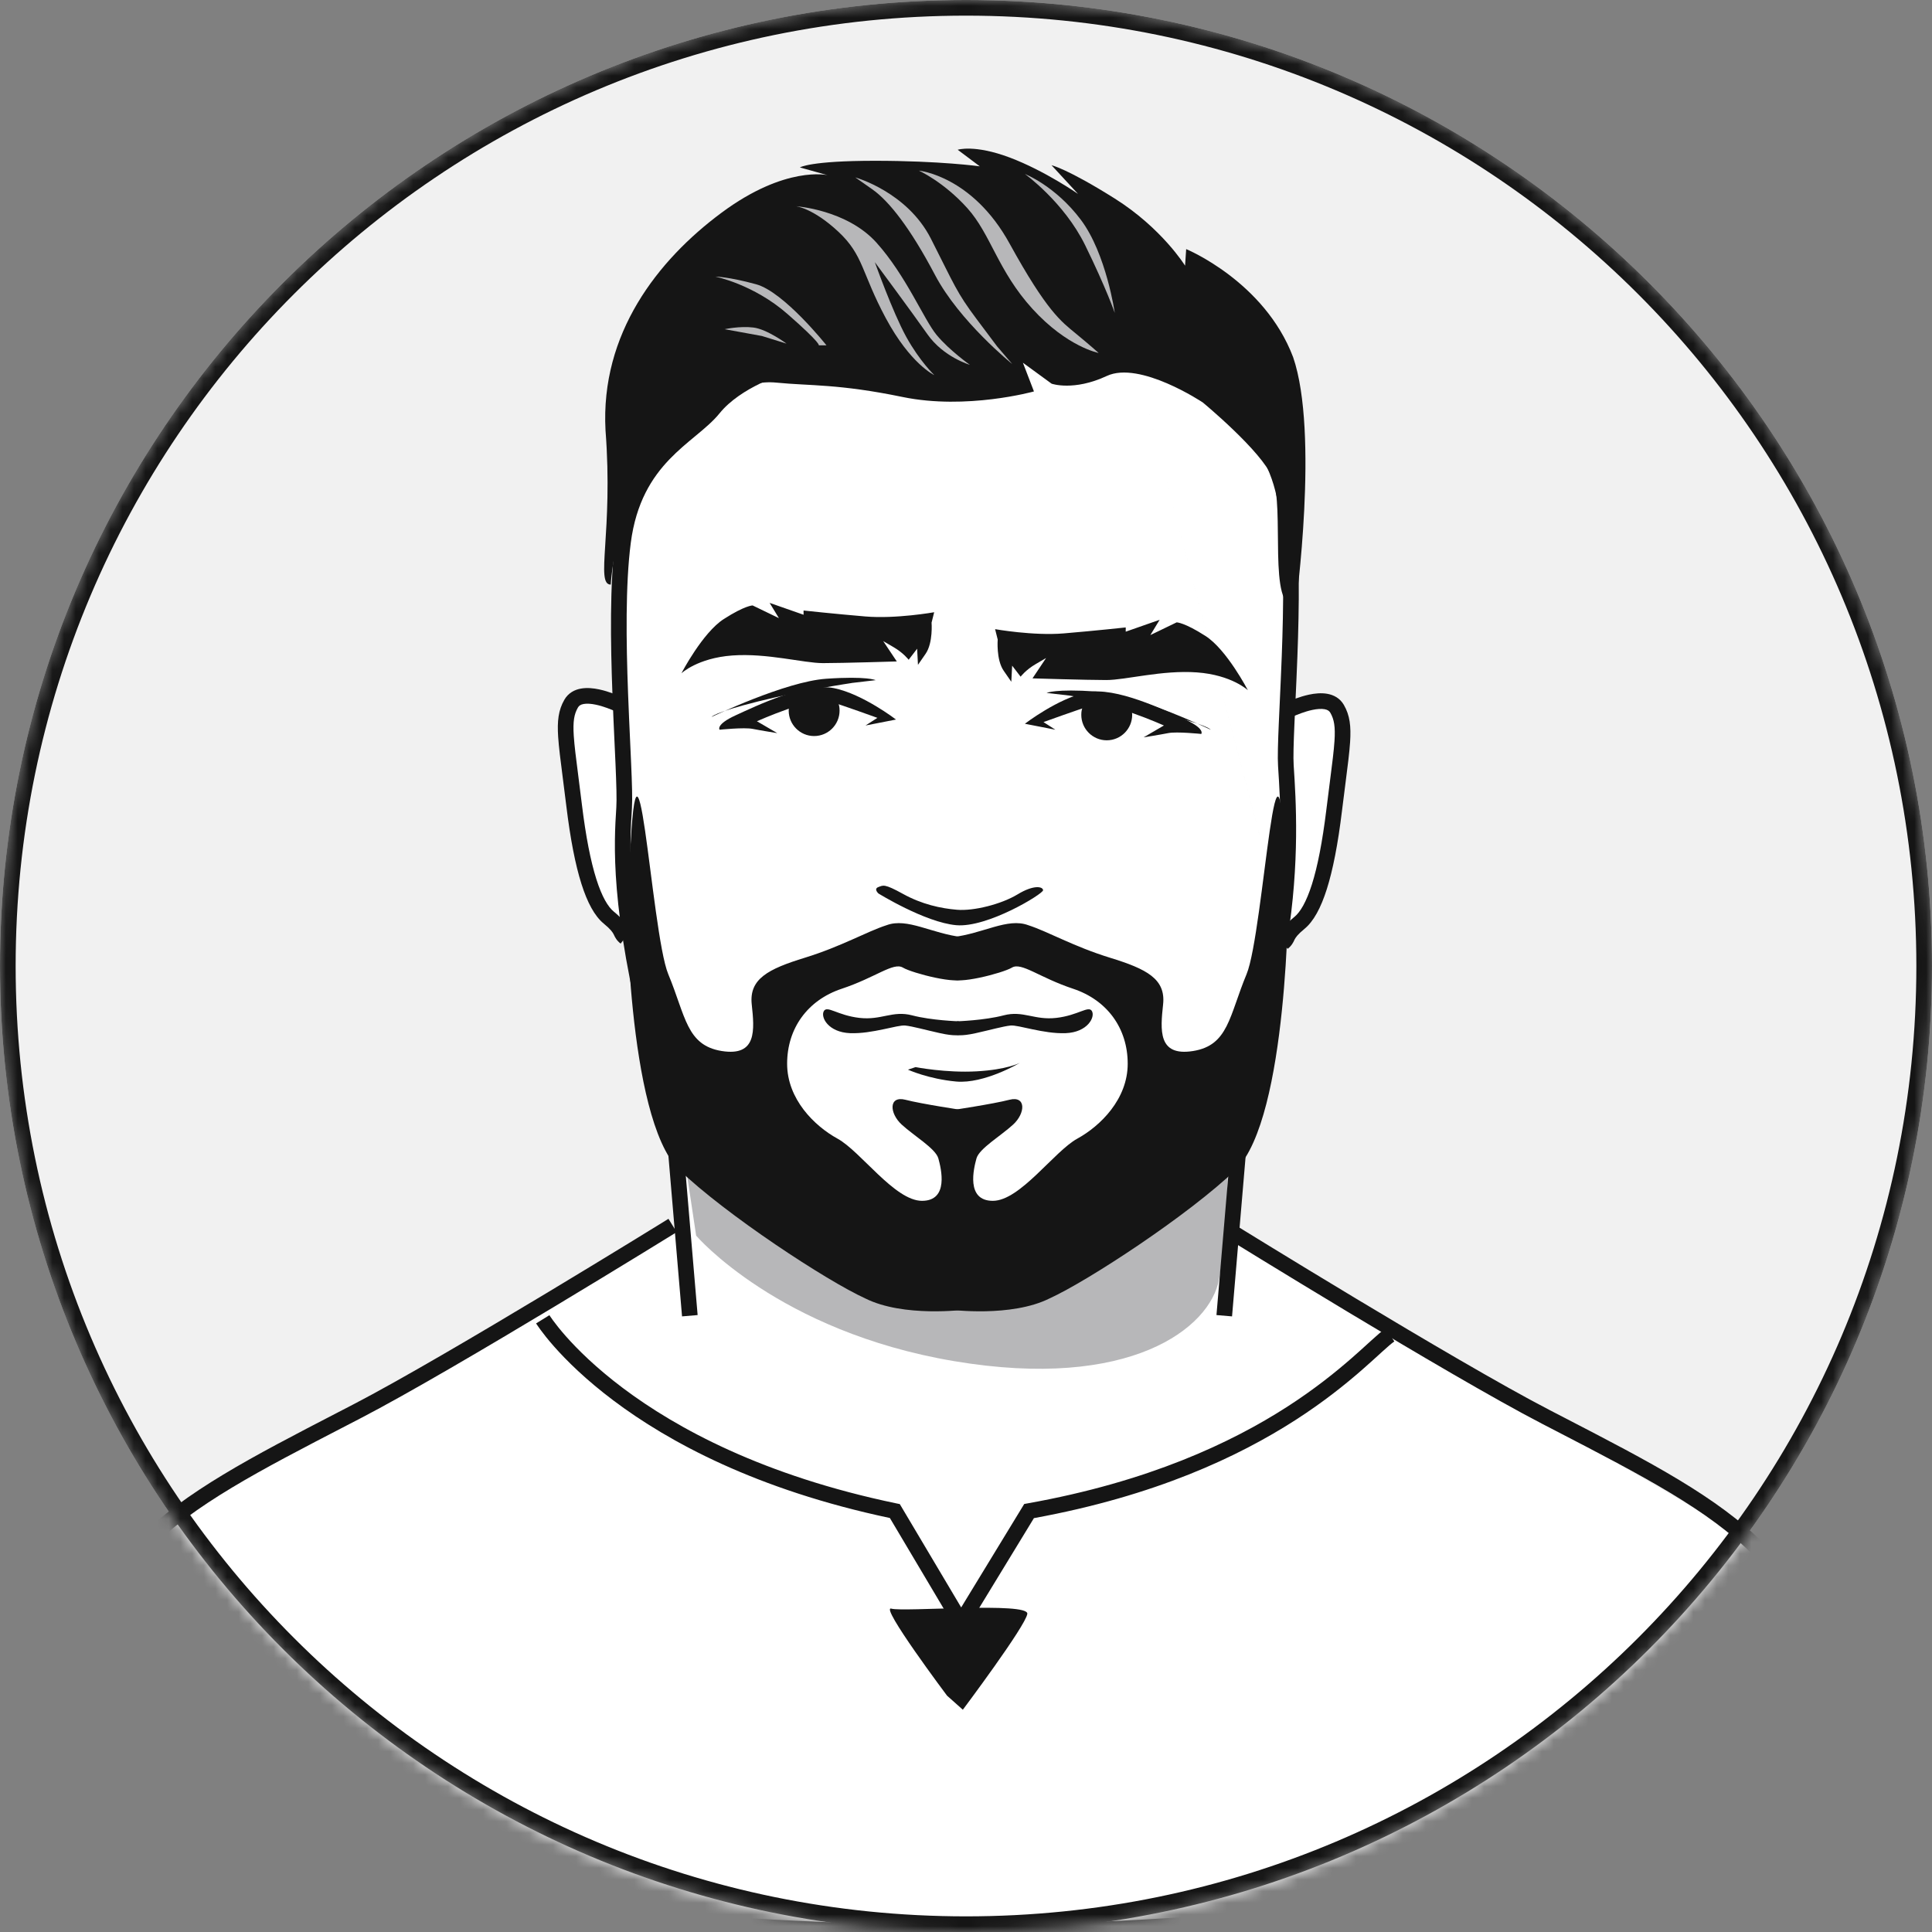 <svg width="166" height="166" viewBox="0 0 166 166" fill="none" xmlns="http://www.w3.org/2000/svg">
<rect x="0" y="0" width="166" height="166" fill="#808080" stroke="none"/>
<mask id="mask0" style="mask-type:alpha" maskUnits="userSpaceOnUse" x="0" y="0" width="166" height="166">
<path d="M166 83C166 128.84 128.84 166 83 166C37.16 166 0 128.84 0 83C0 37.16 37.16 0 83 0C128.84 0 166 37.16 166 83Z" fill="white"/>
</mask>
<g mask="url(#mask0)">
<path d="M166 83C166 128.84 128.84 166 83 166C37.16 166 0 128.84 0 83C0 37.16 37.16 0 83 0C128.84 0 166 37.16 166 83Z" fill="#F1F1F1"/>
<path d="M53.268 47.011C54.15 37.312 62.269 33.05 66.219 32.132L89.915 28.55C95.15 29.744 106.227 33.069 108.652 36.816C111.683 41.5 109.754 57.206 110.856 61.064C113.281 59.962 114.438 60.605 114.714 61.064C114.806 61.982 114.659 65.748 113.336 73.463C112.013 81.178 109.662 80.535 108.652 79.25V83.934L105.621 105.702L110.856 109.284L148.054 131.052L151.361 133.807L159.076 153.646C148.422 157.779 118.02 166.045 81.649 166.045C45.277 166.045 14.324 157.963 3.395 153.922C3.486 153.462 3.946 151.772 5.048 148.686C8.134 134.799 14.416 129.674 17.172 128.847C29.755 121.591 55.527 106.804 57.952 105.702C58.503 100.191 54.094 80.627 53.268 79.25C49.521 77.927 48.584 67.493 48.584 62.441L49.686 59.962L53.268 61.064C52.901 60.421 52.386 56.71 53.268 47.011Z" fill="white"/>
<path fill-rule="evenodd" clip-rule="evenodd" d="M59.813 106.168C59.813 106.168 66.853 114.403 81.977 116.951C97.105 119.498 103.993 114.107 104.743 109.91C105.493 105.718 105.493 100.623 105.493 100.623C105.493 100.623 96.808 108.711 84.075 108.562C71.346 108.414 58.914 100.174 58.914 100.174L59.813 106.163V106.168Z" fill="#B7B7B9"/>
<path fill-rule="evenodd" clip-rule="evenodd" d="M85.725 54.934C85.725 54.934 85.581 56.682 86.237 57.63C86.893 58.578 86.893 58.578 86.893 58.578L86.965 57.194L87.693 58.142C87.693 58.142 88.128 57.558 89.005 57.05C89.881 56.538 89.881 56.538 89.881 56.538L88.713 58.286C88.713 58.286 93.376 58.43 95.052 58.43C96.728 58.43 99.86 57.554 102.848 57.774C105.835 57.994 107.219 59.306 107.219 59.306C107.219 59.306 105.4 55.806 103.575 54.642C101.756 53.474 101.1 53.474 101.1 53.474L98.84 54.566L99.639 53.254L96.724 54.274V53.91C96.724 53.91 94.028 54.202 91.404 54.422C88.78 54.642 85.5 54.058 85.5 54.058L85.72 54.934H85.725Z" fill="#151515"/>
<path fill-rule="evenodd" clip-rule="evenodd" d="M82.373 87.751C82.373 87.751 80.041 87.68 78.365 87.239C76.689 86.803 75.741 87.675 73.845 87.459C71.949 87.239 71.077 86.368 70.785 86.875C70.493 87.387 71.149 88.695 73.045 88.771C74.941 88.843 77.125 88.043 77.781 88.115C78.437 88.187 79.457 88.479 80.769 88.771C82.081 89.063 82.445 88.915 82.445 88.915L82.373 87.747V87.751Z" fill="#151515"/>
<path fill-rule="evenodd" clip-rule="evenodd" d="M78.663 91.687C78.663 91.687 81.287 92.199 83.911 92.051C86.535 91.907 87.627 91.323 87.627 91.323C87.627 91.323 84.567 93.143 82.163 92.927C79.76 92.707 78.012 91.907 78.012 91.907L78.668 91.687H78.663Z" fill="#151515"/>
<path fill-rule="evenodd" clip-rule="evenodd" d="M82.232 87.751C82.232 87.751 84.564 87.68 86.24 87.239C87.916 86.803 88.864 87.675 90.76 87.459C92.656 87.239 93.528 86.368 93.82 86.875C94.112 87.387 93.456 88.695 91.56 88.771C89.663 88.843 87.48 88.043 86.824 88.115C86.168 88.187 85.148 88.479 83.836 88.771C82.524 89.063 82.16 88.915 82.16 88.915L82.232 87.747V87.751Z" fill="#151515"/>
<path fill-rule="evenodd" clip-rule="evenodd" d="M53.824 76.579C53.824 76.579 53.824 95.984 58.317 100.477C62.361 104.372 71.046 110.061 74.344 111.561C77.637 113.21 82.849 112.532 82.849 112.532V95.404C82.849 95.404 79.178 94.856 77.79 94.492C76.343 94.128 76.415 95.647 77.466 96.617C78.518 97.588 80.391 98.684 80.625 99.533C80.859 100.383 81.56 103.177 79.219 103.177C76.878 103.177 73.953 98.927 71.963 97.835C69.972 96.743 67.631 94.434 67.631 91.397C67.631 88.359 69.388 85.933 72.313 84.958C75.238 83.987 76.761 82.649 77.579 83.138C78.397 83.624 82.431 84.657 82.795 84.05L82.737 80.528C80.041 80.222 77.97 78.829 76.177 79.494C74.47 80.043 72.313 81.314 69.154 82.289C65.996 83.26 64.356 84.109 64.59 86.297C64.823 88.485 65.057 90.79 62.015 90.305C58.973 89.819 58.915 87.299 57.419 83.704C55.922 80.11 54.723 57.196 54.058 75.365L53.824 76.579Z" fill="#151515"/>
<path fill-rule="evenodd" clip-rule="evenodd" d="M97.269 30.006C97.27 30.006 97.27 30.006 97.458 29.361C97.647 28.716 97.647 28.716 97.647 28.716L97.649 28.716L97.652 28.717L97.662 28.72C97.671 28.723 97.683 28.727 97.699 28.731C97.73 28.741 97.774 28.755 97.831 28.773C97.944 28.81 98.105 28.865 98.303 28.937C98.699 29.083 99.247 29.302 99.858 29.598C101.065 30.183 102.58 31.101 103.629 32.398C104.058 32.929 104.653 33.433 105.382 34.038C105.415 34.066 105.449 34.094 105.484 34.122C106.172 34.693 106.952 35.339 107.703 36.124C109.302 37.796 110.765 40.088 111.24 43.755C111.704 47.325 111.633 52.16 111.473 56.415C111.421 57.82 111.358 59.172 111.301 60.398C111.272 61.032 111.244 61.633 111.22 62.19C111.148 63.845 111.111 65.09 111.154 65.751L111.159 65.824C111.345 68.675 111.699 74.081 110.599 80.841M110.599 80.842L109.507 87.581L109.507 87.582L109.507 87.582L109.507 87.583C109.278 87.986 108.844 88.146 108.844 87.474C108.844 86.801 108.409 86.961 108.181 87.364L109.272 80.626L109.272 80.626C110.347 74.017 110.002 68.733 109.817 65.904L109.813 65.838C109.764 65.088 109.806 63.761 109.877 62.131C109.901 61.567 109.929 60.962 109.959 60.326C110.015 59.104 110.078 57.765 110.13 56.365C110.29 52.103 110.355 47.373 109.907 43.928L109.907 43.928C109.474 40.582 108.161 38.547 106.732 37.053C106.035 36.326 105.31 35.724 104.612 35.145C104.582 35.121 104.553 35.097 104.524 35.072C103.815 34.485 103.111 33.896 102.583 33.243C101.718 32.172 100.41 31.36 99.271 30.807C98.709 30.535 98.204 30.333 97.84 30.199C97.659 30.133 97.513 30.084 97.414 30.051C97.365 30.035 97.327 30.023 97.303 30.016C97.29 30.012 97.281 30.009 97.276 30.008L97.27 30.006L97.269 30.006" fill="#151515"/>
<path fill-rule="evenodd" clip-rule="evenodd" d="M67.001 30.835C67.001 30.835 67.001 30.835 67.19 31.48C67.379 32.125 67.379 32.125 67.379 32.125L67.378 32.125L67.372 32.127C67.366 32.129 67.357 32.132 67.344 32.136C67.318 32.143 67.279 32.156 67.227 32.173C67.124 32.206 66.972 32.258 66.783 32.327C66.404 32.466 65.877 32.677 65.291 32.961C64.104 33.537 62.737 34.386 61.831 35.506C61.284 36.184 60.554 36.795 59.816 37.407C59.784 37.434 59.752 37.46 59.72 37.487C58.995 38.088 58.24 38.715 57.514 39.473C56.022 41.032 54.651 43.156 54.197 46.645C53.732 50.233 53.799 55.16 53.965 59.597C54.02 61.063 54.085 62.465 54.144 63.743C54.174 64.398 54.203 65.02 54.228 65.601C54.302 67.298 54.346 68.679 54.296 69.458L54.292 69.524C54.106 72.42 53.75 77.956 56.869 90.127L55.567 90.46C52.395 78.084 52.76 72.411 52.953 69.403L52.955 69.371C52.999 68.681 52.96 67.382 52.886 65.659C52.861 65.085 52.832 64.467 52.802 63.815C52.742 62.533 52.677 61.118 52.622 59.648C52.456 55.216 52.383 50.185 52.865 46.472C53.359 42.66 54.881 40.28 56.543 38.543C57.323 37.728 58.133 37.057 58.849 36.463C58.885 36.433 58.922 36.403 58.958 36.373C59.716 35.743 60.337 35.217 60.785 34.661L60.786 34.661C61.875 33.314 63.449 32.361 64.704 31.752C65.339 31.444 65.908 31.216 66.32 31.065C66.526 30.989 66.694 30.933 66.811 30.895C66.869 30.875 66.915 30.861 66.948 30.851C66.964 30.846 66.976 30.842 66.985 30.84L66.996 30.836L66.999 30.835L67.001 30.835Z" fill="#151515"/>
<path fill-rule="evenodd" clip-rule="evenodd" d="M111.33 52.028C111.33 52.028 113.352 37.201 111.106 30.686C108.635 24.171 101.918 21.403 101.918 21.403L101.823 22.828C101.823 22.828 99.833 19.602 95.753 17.041C91.674 14.479 90.348 14.197 90.348 14.197L92.626 16.663C92.626 16.663 89.782 14.673 86.745 13.531C83.712 12.395 82.287 12.867 82.287 12.867L84.184 14.291C84.184 14.291 80.769 13.815 75.175 13.815C69.581 13.815 68.728 14.385 68.728 14.385L71.1 15.05C71.1 15.05 67.496 14.196 61.997 18.276C56.498 22.356 51.578 28.664 52.027 36.976C52.701 45.737 51.128 50.23 52.476 50.23C52.476 50.23 52.894 42.363 57.351 38.284C61.808 34.204 63.893 32.595 66.742 32.878C69.586 33.161 72.052 32.973 77.552 34.11C83.051 35.246 88.838 33.633 88.838 33.633L87.89 31.167L90.357 32.968C90.357 32.968 92.253 33.633 95.097 32.303C97.941 30.974 103.346 34.581 103.346 34.581C103.346 34.581 108.415 38.769 109.313 41.015C110.436 43.486 108.864 52.473 111.335 52.023L111.33 52.028Z" fill="#151515"/>
<path fill-rule="evenodd" clip-rule="evenodd" d="M76.983 61.823C76.983 61.823 74.139 59.635 71.664 59.127C69.188 58.615 64.96 60.659 63.212 61.459C61.464 62.259 61.828 62.699 61.828 62.699C61.828 62.699 63.94 62.479 64.672 62.627C65.4 62.771 66.784 62.991 66.784 62.991L65.036 61.971C65.036 61.971 69.956 59.783 71.232 60.242C72.418 60.605 75.388 61.679 75.388 61.679L74.368 62.335L76.992 61.823H76.983Z" fill="#151515"/>
<path fill-rule="evenodd" clip-rule="evenodd" d="M80.041 53.48C80.041 53.48 80.185 55.228 79.529 56.176C78.873 57.124 78.873 57.124 78.873 57.124L78.801 55.74L78.073 56.688C78.073 56.688 77.638 56.104 76.762 55.596C75.885 55.084 75.885 55.084 75.885 55.084L77.054 56.832C77.054 56.832 72.39 56.976 70.714 56.976C69.038 56.976 65.906 56.1 62.919 56.32C59.931 56.54 58.547 57.852 58.547 57.852C58.547 57.852 60.367 54.352 62.191 53.188C64.01 52.02 64.666 52.02 64.666 52.02L66.926 53.112L66.127 51.8L69.043 52.82V52.456C69.043 52.456 71.738 52.748 74.362 52.968C76.986 53.188 80.266 52.604 80.266 52.604L80.046 53.48H80.041Z" fill="#151515"/>
<path fill-rule="evenodd" clip-rule="evenodd" d="M94.396 30.327C94.396 30.327 91.7 29.815 88.713 26.54C85.725 23.26 85.141 20.128 83.101 17.868C81.061 15.608 78.949 14.66 78.949 14.66C78.949 14.66 83.541 15.096 86.745 20.928C89.953 26.76 91.188 27.631 92.428 28.651C93.668 29.671 94.396 30.327 94.396 30.327Z" fill="#B7B7B9"/>
<path fill-rule="evenodd" clip-rule="evenodd" d="M95.786 26.903C95.786 26.903 95.058 21.803 92.87 18.887C90.682 15.971 88.062 14.951 88.062 14.951C88.062 14.951 91.414 17.355 93.239 21.071C95.058 24.787 95.79 26.903 95.79 26.903H95.786Z" fill="#B7B7B9"/>
<path fill-rule="evenodd" clip-rule="evenodd" d="M86.967 31.274C86.967 31.274 82.447 27.631 80.336 23.623C78.224 19.615 76.4 17.283 74.944 16.263C73.488 15.243 73.488 15.243 73.488 15.243C73.488 15.243 77.932 16.483 79.976 20.491C82.016 24.499 82.164 25.083 83.912 27.415C85.66 29.747 85.66 29.747 85.66 29.747L86.972 31.279L86.967 31.274Z" fill="#B7B7B9"/>
<path fill-rule="evenodd" clip-rule="evenodd" d="M80.262 32.222C80.262 32.222 78.222 31.274 76.11 27.338C73.999 23.402 74.214 21.947 72.031 19.907C69.843 17.867 68.387 17.719 68.387 17.719C68.387 17.719 72.758 18.011 75.31 20.851C77.862 23.695 79.39 27.482 80.486 28.794C81.578 30.106 83.331 31.346 83.331 31.346C83.331 31.346 81.07 30.69 79.687 28.722C78.303 26.754 75.167 22.526 75.167 22.526C75.167 22.526 76.699 26.826 77.862 28.938C79.031 31.05 80.266 32.218 80.266 32.218L80.262 32.222Z" fill="#B7B7B9"/>
<path fill-rule="evenodd" clip-rule="evenodd" d="M71.009 29.67C71.009 29.67 67.365 25.078 64.961 24.423C62.557 23.767 61.461 23.767 61.461 23.767C61.461 23.767 64.741 24.422 67.657 26.975C70.573 29.527 70.353 29.67 70.353 29.67H71.009Z" fill="#B7B7B9"/>
<path fill-rule="evenodd" clip-rule="evenodd" d="M67.581 29.526C67.581 29.526 65.906 28.286 64.737 28.142C63.569 27.998 62.262 28.285 62.262 28.285L65.47 28.87L67.581 29.526Z" fill="#B7B7B9"/>
<path fill-rule="evenodd" clip-rule="evenodd" d="M69.954 63.242C68.745 63.242 67.766 62.263 67.766 61.054C67.766 59.846 68.857 59.778 70.133 59.778C71.32 59.778 72.137 59.846 72.137 61.054C72.137 62.263 71.158 63.242 69.949 63.242H69.954Z" fill="#151515"/>
<path fill-rule="evenodd" clip-rule="evenodd" d="M88.059 62.186C88.059 62.186 90.903 59.998 93.379 59.49C95.855 58.978 100.083 61.023 101.83 61.822C103.578 62.622 103.214 63.062 103.214 63.062C103.214 63.062 101.102 62.842 100.37 62.99C99.642 63.134 98.258 63.354 98.258 63.354L100.006 62.334C100.006 62.334 95.086 60.146 93.81 60.605C92.624 60.969 89.659 62.042 89.659 62.042L90.679 62.698L88.055 62.186H88.059Z" fill="#151515"/>
<path fill-rule="evenodd" clip-rule="evenodd" d="M95.09 63.608C96.299 63.608 97.278 62.628 97.278 61.419C97.278 60.211 96.186 60.144 94.91 60.144C93.724 60.144 92.906 60.211 92.906 61.419C92.906 62.628 93.886 63.608 95.094 63.608H95.09Z" fill="#151515"/>
<path fill-rule="evenodd" clip-rule="evenodd" d="M75.473 76.766C75.473 76.766 79.486 79.251 82.155 79.493C84.828 79.736 89.622 76.806 89.622 76.492C89.622 76.182 88.849 75.984 87.438 76.842C86.032 77.696 83.651 78.289 82.231 78.168C80.816 78.051 79.198 77.696 77.581 76.802C75.963 75.908 75.891 76.065 75.469 76.218C75.047 76.375 75.469 76.761 75.469 76.761L75.473 76.766Z" fill="#151515"/>
<path fill-rule="evenodd" clip-rule="evenodd" d="M73.172 58.687C73.172 58.687 69.043 59.294 65.156 60.264C61.27 61.235 61.148 61.599 61.148 61.599C61.148 61.599 67.466 58.561 70.988 58.319C74.511 58.076 75.239 58.44 75.239 58.44L73.172 58.683V58.687Z" fill="#151515"/>
<path fill-rule="evenodd" clip-rule="evenodd" d="M91.993 59.783C91.993 59.783 96.122 60.389 100.008 61.36C103.895 62.331 104.016 62.694 104.016 62.694C104.016 62.694 97.699 59.657 94.176 59.414C90.654 59.172 89.926 59.536 89.926 59.536L91.993 59.778V59.783Z" fill="#151515"/>
<path fill-rule="evenodd" clip-rule="evenodd" d="M111.085 61.564C111.014 61.595 110.954 61.62 110.909 61.638L110.412 60.389C110.436 60.38 110.474 60.363 110.525 60.341C110.842 60.205 111.645 59.86 112.479 59.683C112.965 59.58 113.523 59.519 114.046 59.613C114.589 59.71 115.13 59.984 115.466 60.565C115.988 61.468 116.09 62.405 116.003 63.755C115.946 64.644 115.8 65.778 115.608 67.27C115.514 67.996 115.41 68.808 115.299 69.717C114.955 72.547 114.523 74.746 114.005 76.384C113.494 77.999 112.87 79.165 112.074 79.816C111.485 80.297 111.323 80.558 111.243 80.708C111.231 80.73 111.218 80.758 111.202 80.791C111.12 80.965 110.979 81.266 110.634 81.526L109.824 80.453C109.855 80.43 109.872 80.417 109.885 80.402C109.916 80.366 109.929 80.314 110.058 80.073C110.24 79.734 110.532 79.341 111.223 78.775C111.708 78.379 112.234 77.526 112.724 75.978C113.206 74.453 113.626 72.345 113.965 69.555C114.081 68.602 114.188 67.769 114.282 67.036C114.47 65.58 114.607 64.514 114.662 63.668C114.742 62.424 114.629 61.803 114.302 61.238C114.213 61.084 114.069 60.983 113.809 60.936C113.53 60.886 113.167 60.911 112.758 60.998C112.076 61.143 111.436 61.415 111.085 61.564Z" fill="#151515"/>
<path fill-rule="evenodd" clip-rule="evenodd" d="M46.062 113.709C46.062 113.709 46.062 113.708 46.634 113.356C47.207 113.004 47.207 113.003 47.206 113.003L47.209 113.007C47.211 113.01 47.215 113.017 47.221 113.026C47.233 113.045 47.252 113.074 47.279 113.114C47.332 113.193 47.415 113.313 47.53 113.469C47.76 113.783 48.118 114.242 48.621 114.811C49.628 115.949 51.214 117.528 53.516 119.259C58.116 122.719 65.588 126.797 77.023 129.174L77.312 129.234L82.586 138.112L88.003 129.224L88.301 129.17C98.696 127.315 105.804 123.954 110.581 120.881C112.971 119.343 114.784 117.872 116.14 116.689C116.677 116.221 117.14 115.799 117.543 115.431C117.652 115.333 117.756 115.238 117.855 115.148C118.315 114.731 118.716 114.375 119.039 114.151L119.804 115.256C119.568 115.42 119.235 115.711 118.758 116.143C118.662 116.231 118.56 116.324 118.453 116.421C118.049 116.789 117.572 117.223 117.024 117.702C115.634 118.915 113.768 120.428 111.308 122.011C106.433 125.148 99.249 128.541 88.836 130.44L82.571 140.719L76.459 130.429C64.994 128.003 57.428 123.883 52.708 120.333C50.329 118.544 48.677 116.903 47.614 115.701C47.083 115.1 46.7 114.61 46.447 114.265C46.32 114.093 46.226 113.958 46.163 113.863C46.131 113.816 46.107 113.779 46.09 113.753C46.082 113.74 46.075 113.73 46.071 113.722L46.065 113.713L46.063 113.71L46.062 113.709Z" fill="#151515"/>
<path fill-rule="evenodd" clip-rule="evenodd" d="M57.435 104.722C57.435 104.722 57.435 104.722 57.789 105.293C58.143 105.864 58.143 105.865 58.143 105.865L57.927 105.998C57.786 106.085 57.578 106.213 57.31 106.378C56.775 106.708 56.001 107.184 55.047 107.768C53.139 108.936 50.511 110.537 47.627 112.271C41.868 115.734 35.071 119.737 30.983 121.858C30.587 122.063 30.195 122.266 29.81 122.466C22.236 126.388 16.695 129.257 12.768 133.185C11.829 134.124 11.082 135.112 9.921 137.972C8.777 140.791 7.254 145.373 4.766 153.414C14.641 157.528 43.116 165.374 82.495 165.374C121.835 165.374 149.237 157.255 158.571 152.995C158.345 152.354 158.115 151.695 157.88 151.026C156.762 147.835 155.559 144.401 154.405 141.397C153.671 139.485 152.962 137.76 152.314 136.392C151.652 134.994 151.092 134.057 150.674 133.639C146.747 129.712 141.206 126.842 133.633 122.92C133.247 122.721 132.856 122.518 132.459 122.312C128.371 120.192 121.574 116.189 115.815 112.726C112.932 110.992 110.303 109.391 108.395 108.223C107.441 107.638 106.668 107.163 106.132 106.833C105.864 106.668 105.656 106.54 105.515 106.452L105.3 106.32L105.3 106.319C105.299 106.319 105.299 106.319 105.653 105.748C106.007 105.176 106.007 105.176 106.007 105.176L106.008 105.177L106.01 105.178L106.221 105.309C106.362 105.396 106.57 105.524 106.837 105.688C107.372 106.018 108.144 106.493 109.097 107.076C111.003 108.243 113.628 109.842 116.507 111.574C122.272 115.04 129.033 119.021 133.078 121.119C133.51 121.343 133.937 121.564 134.358 121.782C141.824 125.647 147.545 128.609 151.625 132.689C152.227 133.291 152.872 134.432 153.529 135.816C154.198 137.23 154.921 138.991 155.66 140.915C156.821 143.94 158.034 147.4 159.153 150.593C159.457 151.461 159.754 152.309 160.041 153.123L160.243 153.693L159.697 153.953C150.709 158.238 122.792 166.718 82.495 166.718C42.199 166.718 13.201 158.538 3.678 154.412L3.125 154.172L3.303 153.597C5.894 145.204 7.479 140.415 8.676 137.466C9.883 134.492 10.717 133.335 11.818 132.234C15.898 128.154 21.618 125.193 29.084 121.328C29.505 121.11 29.932 120.889 30.364 120.665C34.409 118.566 41.17 114.585 46.935 111.119C49.814 109.388 52.44 107.788 54.345 106.622C55.298 106.038 56.071 105.563 56.605 105.234C56.872 105.069 57.08 104.941 57.221 104.854L57.435 104.722L57.435 104.722Z" fill="#151515"/>
<path fill-rule="evenodd" clip-rule="evenodd" d="M81.381 145.707C81.381 145.707 75.54 137.92 76.587 138.217C77.633 138.518 88.417 137.619 88.268 138.666C88.12 139.713 82.728 146.902 82.728 146.902L81.381 145.702V145.707Z" fill="#151515"/>
<path fill-rule="evenodd" clip-rule="evenodd" d="M53.436 59.892C53.486 59.914 53.525 59.931 53.549 59.94L53.052 61.189C53.006 61.171 52.947 61.145 52.875 61.115C52.524 60.966 51.884 60.694 51.202 60.549C50.794 60.462 50.431 60.437 50.152 60.487C49.892 60.533 49.748 60.634 49.659 60.788C49.332 61.354 49.218 61.974 49.299 63.219C49.353 64.065 49.491 65.131 49.678 66.587C49.773 67.32 49.88 68.153 49.995 69.105C50.335 71.896 50.754 74.003 51.237 75.529C51.727 77.077 52.253 77.93 52.737 78.326C53.429 78.892 53.72 79.284 53.902 79.624C54.031 79.865 54.044 79.917 54.075 79.953C54.089 79.968 54.105 79.981 54.136 80.004L53.327 81.077C52.982 80.817 52.84 80.516 52.758 80.342C52.743 80.309 52.729 80.281 52.717 80.258C52.638 80.109 52.475 79.848 51.886 79.367C51.09 78.716 50.466 77.549 49.955 75.934C49.437 74.297 49.005 72.098 48.661 69.267C48.551 68.359 48.446 67.547 48.353 66.821C48.161 65.329 48.015 64.195 47.957 63.306C47.87 61.956 47.973 61.019 48.495 60.116C48.831 59.535 49.372 59.261 49.914 59.164C50.438 59.07 50.995 59.131 51.481 59.234C52.315 59.411 53.119 59.756 53.436 59.892Z" fill="#151515"/>
<path fill-rule="evenodd" clip-rule="evenodd" d="M58.602 113.106L57.344 98.287L58.683 98.174L59.941 112.992L58.602 113.106Z" fill="#151515"/>
<path fill-rule="evenodd" clip-rule="evenodd" d="M110.701 76.579C110.701 76.579 110.701 95.984 106.208 100.477C102.164 104.372 93.479 110.061 90.181 111.561C86.888 113.21 81.676 112.532 81.676 112.532V95.404C81.676 95.404 85.347 94.856 86.735 94.492C88.182 94.128 88.11 95.647 87.058 96.617C86.007 97.588 84.133 98.684 83.9 99.533C83.666 100.383 82.965 103.177 85.306 103.177C87.647 103.177 90.572 98.927 92.562 97.835C94.553 96.743 96.894 94.434 96.894 91.397C96.894 88.359 95.137 85.933 92.212 84.958C89.287 83.987 87.764 82.649 86.946 83.138C86.128 83.624 82.094 84.657 81.73 84.05L81.788 80.528C84.484 80.222 86.555 78.829 88.348 79.494C90.055 80.043 92.212 81.314 95.371 82.289C98.529 83.26 100.169 84.109 99.935 86.297C99.702 88.485 99.468 90.79 102.51 90.305C105.552 89.819 105.61 87.299 107.106 83.704C108.602 80.11 109.802 57.196 110.467 75.365L110.701 76.579Z" fill="#151515"/>
<path fill-rule="evenodd" clip-rule="evenodd" d="M104.52 112.992L105.778 98.174L107.117 98.287L105.859 113.106L104.52 112.992Z" fill="#151515"/>
<path fill-rule="evenodd" clip-rule="evenodd" d="M83 164.656C128.097 164.656 164.656 128.097 164.656 83C164.656 37.903 128.097 1.344 83 1.344C37.903 1.344 1.344 37.903 1.344 83C1.344 128.097 37.903 164.656 83 164.656ZM83 166C128.84 166 166 128.84 166 83C166 37.16 128.84 0 83 0C37.16 0 0 37.16 0 83C0 128.84 37.16 166 83 166Z" fill="#151515"/>
</g>
</svg>
